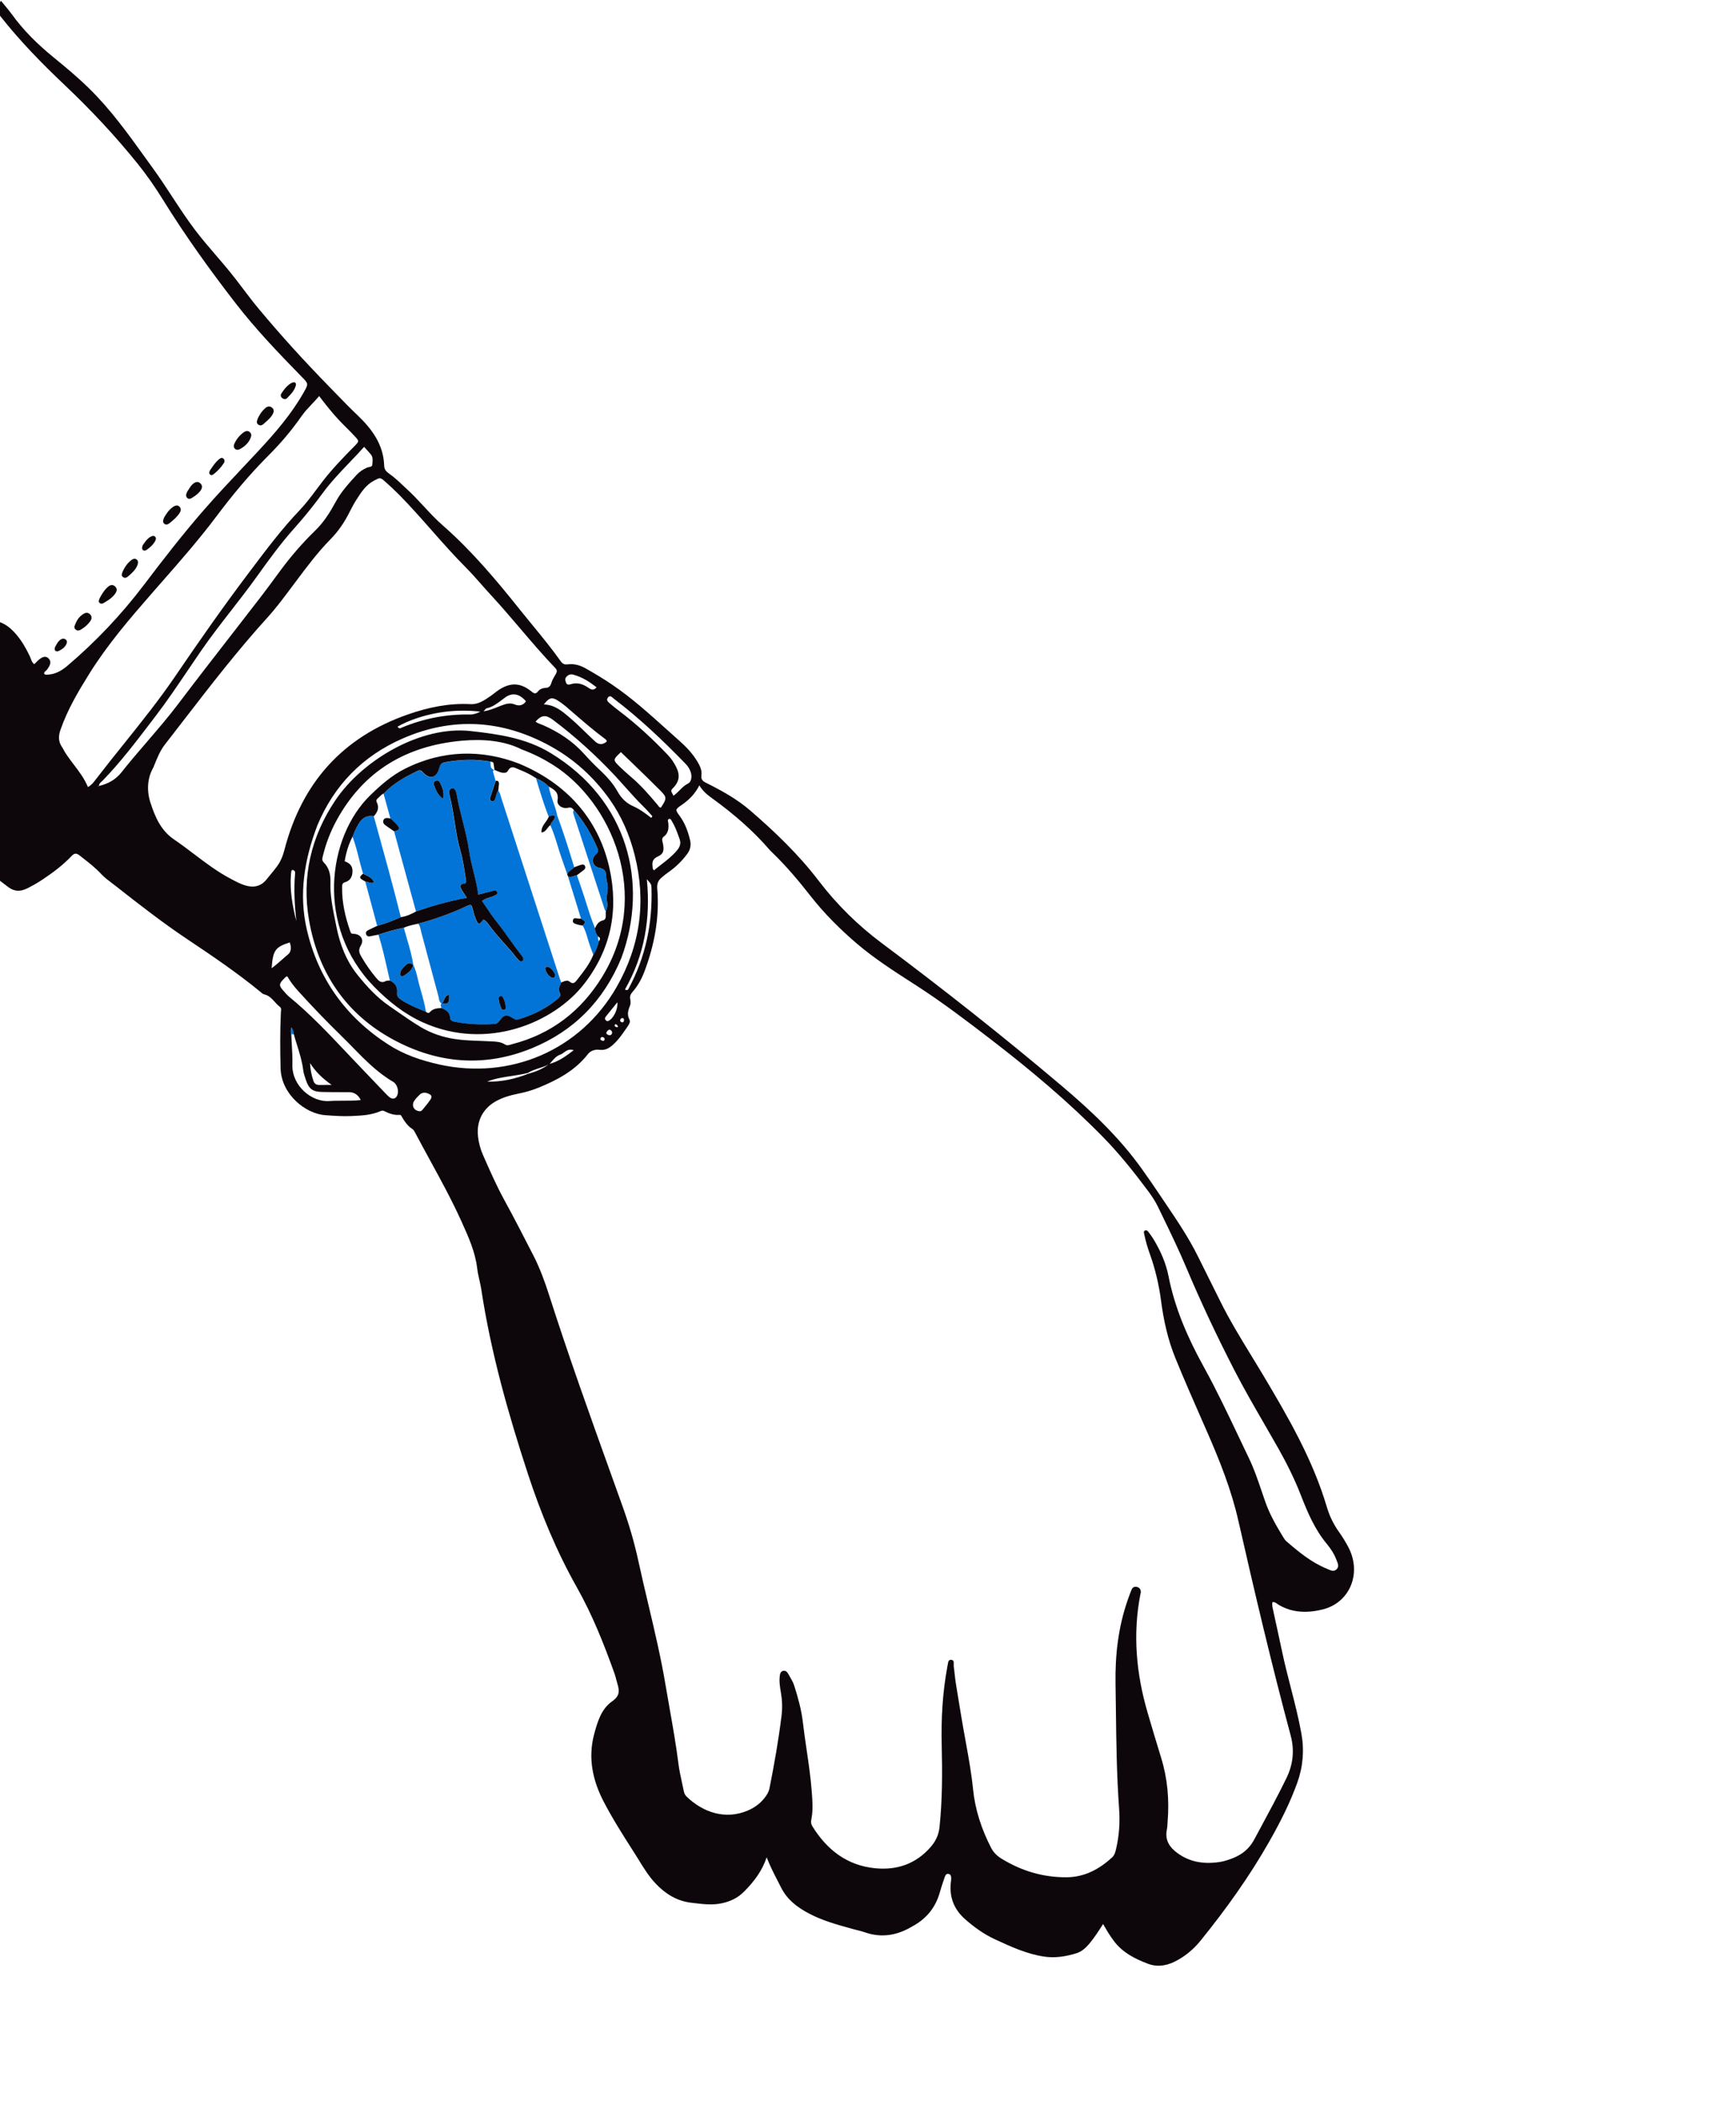 <svg width="558" height="675" viewBox="0 0 558 675" fill="none" xmlns="http://www.w3.org/2000/svg">
<g clip-path="url(#clip0_1_848)">
<path fill-rule="evenodd" clip-rule="evenodd" d="M183.658 279.402C183.988 279.164 184.319 278.926 184.58 278.618L184.57 278.614C182.891 273.012 181.128 267.445 179.099 261.958C178.807 260.429 178.294 258.963 177.781 257.497C177.235 255.939 176.689 254.38 176.408 252.743C175.235 251.542 173.862 250.635 172.288 250.02C173.519 254.19 174.778 258.347 176.37 262.406C176.418 262.379 176.466 262.351 176.513 262.324C177.102 261.984 177.687 261.646 178.354 262.241C178.355 262.924 177.973 263.411 177.593 263.897C177.302 264.268 177.011 264.639 176.892 265.096C177.871 267.241 178.559 269.49 179.247 271.738C179.663 273.099 180.079 274.459 180.559 275.795C181.053 277.172 181.529 278.556 182.004 279.937C182.114 280.258 182.224 280.578 182.334 280.899C182.564 280.19 183.11 279.796 183.658 279.402ZM134.445 296.736C139.627 295.342 144.672 293.565 149.532 291.293C151.498 290.378 151.517 290.46 152.022 292.547L152.028 292.574C152.251 293.494 152.56 294.403 152.906 295.279C153.689 297.21 153.943 297.219 155.299 295.431C156.135 295.759 156.636 296.463 157.122 297.145L157.141 297.172C158.591 299.201 160.249 301.053 161.906 302.904C163.249 304.404 164.591 305.903 165.822 307.496C166.136 307.904 166.492 308.294 166.86 308.653C167.123 308.9 167.476 309.008 167.805 308.803C168.235 308.521 168.265 308.101 168.052 307.675C167.896 307.367 167.699 307.076 167.489 306.816C166.166 305.155 164.936 303.426 163.706 301.697C162.38 299.831 161.053 297.966 159.609 296.186C158.476 294.784 157.464 293.282 156.414 291.722L156.414 291.722C155.913 290.979 155.404 290.223 154.869 289.459C155.603 288.856 156.456 288.594 157.294 288.336C157.838 288.169 158.375 288.004 158.87 287.749C158.934 287.715 159.002 287.682 159.071 287.648C159.48 287.449 159.914 287.237 159.758 286.683C159.588 286.065 158.98 286.064 158.461 286.193C157.394 286.455 156.339 286.734 155.173 287.043C154.692 287.17 154.193 287.302 153.666 287.44C153.363 284.901 152.756 282.467 152.154 280.055L152.154 280.055L152.154 280.055C151.625 277.938 151.101 275.837 150.79 273.695C150.299 270.297 149.464 266.979 148.629 263.661L148.629 263.661L148.629 263.661L148.629 263.661L148.629 263.661L148.629 263.661C147.923 260.856 147.217 258.052 146.72 255.199C146.671 254.945 146.612 254.688 146.534 254.446C146.308 253.735 145.953 253.111 145.077 253.341C144.358 253.528 144.309 254.198 144.358 254.826C144.383 255.081 144.414 255.351 144.477 255.599C145.192 258.329 145.625 261.114 146.059 263.901L146.059 263.901C146.544 267.015 147.029 270.129 147.906 273.168C148.695 275.892 149.12 278.7 149.544 281.503C149.586 281.78 149.628 282.058 149.67 282.335C149.683 282.422 149.699 282.508 149.714 282.593C149.836 283.264 149.942 283.851 148.781 283.951C147.908 284.029 147.783 284.855 148.174 285.563C148.521 286.192 148.92 286.791 149.38 287.482C149.581 287.784 149.794 288.103 150.019 288.45C144.35 289.46 138.991 291.004 133.71 292.814C133.003 290.226 132.295 287.639 131.587 285.053L131.586 285.05L131.585 285.047L131.584 285.042L131.582 285.037L131.581 285.032L131.58 285.028L131.578 285.023C129.944 279.051 128.311 273.083 126.684 267.111C128.301 266.668 128.554 266.303 127.771 265.295C127.316 264.708 126.77 264.195 126.225 263.682L126.225 263.682C125.979 263.451 125.733 263.219 125.495 262.981C125.126 261.645 124.757 260.306 124.388 258.967C124.02 257.628 123.651 256.289 123.281 254.953C126.281 251.762 130.029 249.67 133.929 247.803C133.968 247.784 134.005 247.766 134.043 247.747L134.044 247.747C134.566 247.49 135.052 247.251 135.707 247.974C138.089 250.6 140.25 250.085 141.18 246.64C141.485 245.513 141.972 245.091 143.02 244.896C147.888 244.018 152.762 243.843 157.647 244.737C157.666 244.925 157.671 245.119 157.676 245.313L157.676 245.313L157.676 245.313L157.676 245.313C157.699 246.174 157.722 247.032 158.896 247.336L158.908 247.364C158.489 247.417 158.399 247.696 158.494 248.038C158.692 248.763 158.901 249.479 159.111 250.196C159.175 250.416 159.239 250.636 159.303 250.856C158.709 252.638 158.115 254.419 157.542 256.209C157.366 256.757 157.484 257.273 158.103 257.419C158.573 257.527 158.876 257.183 159.062 256.755C159.199 256.416 159.29 256.058 159.38 255.701C159.541 255.065 159.702 254.429 160.129 253.892C160.617 254.529 160.829 255.278 161.039 256.023C161.109 256.27 161.179 256.516 161.258 256.757L179.95 314.417C180.054 314.721 180.171 315.024 180.287 315.324L180.336 315.45C180.359 315.511 180.382 315.571 180.405 315.631C180.346 315.758 180.283 315.887 180.221 316.015C179.787 316.908 179.341 317.826 179.838 318.814C180.372 319.861 179.843 320.418 179.14 320.998C175.495 324.02 171.348 326.091 166.828 327.438C166.163 327.636 165.592 327.661 164.908 327.185C162.916 325.816 161.946 325.961 160.625 327.833C160.127 328.543 159.668 328.953 158.807 329.002C154.482 329.235 150.187 329.106 145.929 328.221C145.143 328.055 144.698 327.769 144.646 326.918C144.534 325.177 143.294 324.429 141.861 323.871C141.856 323.713 141.809 323.552 141.762 323.39C141.658 323.034 141.553 322.674 141.901 322.333C141.255 321.957 141.153 321.327 141.053 320.708C141.02 320.503 140.987 320.299 140.934 320.105C139.94 316.437 138.962 312.765 137.983 309.092C137.121 305.861 136.26 302.629 135.388 299.398C135.333 299.191 135.286 298.98 135.24 298.768C135.084 298.057 134.927 297.342 134.427 296.752L134.445 296.736ZM141.408 251.408C141.175 250.916 140.74 250.576 140.166 250.753C139.455 250.979 139.303 251.584 139.518 252.208C140.071 253.812 140.677 255.402 142.431 256.639C142.859 254.487 142.155 252.939 141.408 251.408ZM175.251 311.308C175.579 312.516 176.246 313.523 177.375 314.051C177.895 314.297 178.394 313.962 178.385 313.292C178.385 312.368 176.877 310.669 175.962 310.532C175.711 310.489 175.442 310.52 175.289 310.926C175.287 310.936 175.282 310.952 175.275 310.974C175.251 311.048 175.209 311.18 175.245 311.294L175.251 311.308ZM161.222 324.112C161.314 324.29 161.645 324.424 161.859 324.417C162.217 324.399 162.534 324.107 162.521 323.763C162.483 322.473 162.172 321.224 161.457 320.163C161.115 319.65 160.571 319.955 160.202 320.461C160.333 321.753 160.604 322.985 161.222 324.112ZM144.317 319.572C143.36 319.708 143.055 320.402 142.753 321.089C142.55 321.551 142.348 322.009 141.951 322.295C144.073 322.652 144.417 322.266 144.317 319.572ZM176.616 341.834C176.577 341.859 176.533 341.88 176.49 341.9C176.447 341.921 176.403 341.941 176.364 341.966C176.405 341.936 176.448 341.91 176.491 341.883C176.534 341.857 176.577 341.83 176.618 341.8L176.606 341.83L176.616 341.834ZM94.055 332.255C94.196 332.26 94.338 332.264 94.477 332.268C94.464 331.491 94.174 330.824 93.737 330.086C93.403 330.851 93.497 331.543 93.634 332.242C93.773 332.245 93.914 332.25 94.055 332.255ZM114.2 266.627L114.199 266.63L114.193 266.616C113.946 267.12 113.739 267.646 113.534 268.17L113.534 268.171C113.457 268.367 113.38 268.562 113.301 268.756C114.19 271.108 114.804 273.532 115.417 275.957C115.816 277.532 116.215 279.108 116.689 280.663C116.939 280.795 117.197 280.918 117.456 281.041L117.456 281.041C118.561 281.566 119.676 282.096 120.204 283.409C119.531 283.792 118.963 283.591 118.409 283.394C118.075 283.275 117.746 283.158 117.401 283.173L121.23 297.421C123.852 296.719 126.381 295.757 128.839 294.626C126.325 284.553 123.552 274.546 120.78 264.542L120.141 262.236C116.658 261.665 115.425 264.155 114.2 266.627ZM132.827 309.979C133.583 311.427 133.945 312.99 134.307 314.554C134.446 315.153 134.584 315.752 134.745 316.345C134.932 317.035 135.127 317.723 135.322 318.411L135.322 318.412L135.322 318.412L135.323 318.413L135.323 318.413C135.945 320.606 136.567 322.802 136.911 325.067C136.45 324.87 135.987 324.677 135.524 324.484L135.523 324.484L135.523 324.484L135.522 324.484C133.237 323.531 130.956 322.581 128.889 321.159C128.031 320.566 127.519 319.984 127.637 318.886C127.823 317.045 126.984 315.769 125.313 315.021C125.063 313.946 124.82 312.869 124.578 311.792L124.578 311.791L124.578 311.791L124.577 311.791C123.707 307.928 122.836 304.06 121.639 300.275C124.32 299.398 127.029 298.627 129.797 298.054C130.106 299.21 130.444 300.36 130.782 301.51L130.782 301.51C131.601 304.299 132.421 307.091 132.837 309.983L132.827 309.979ZM128.597 312.858C128.557 313.707 129.315 313.769 129.892 313.383C131.187 312.552 132.433 311.643 132.805 310.005C132.059 309.481 131.304 309.151 130.52 309.932C130.401 310.052 130.278 310.17 130.155 310.289C129.402 311.015 128.63 311.758 128.583 312.864L128.597 312.858ZM184.42 261.72C184.448 261.797 184.476 261.875 184.502 261.951L184.488 261.957C187.776 272.035 191.068 282.102 194.37 292.174C194.424 292.328 194.512 292.476 194.601 292.623C194.645 292.697 194.689 292.771 194.729 292.845C195.148 291.811 195.344 290.839 195.124 289.651C194.962 288.744 195.074 287.827 195.187 286.904C195.302 285.953 195.419 284.996 195.238 284.039C195.207 283.875 195.175 283.711 195.142 283.546L195.142 283.546C194.992 282.785 194.841 282.019 194.825 281.253C194.796 279.71 194.143 279.129 192.576 278.786C190.42 278.309 189.877 275.903 191.569 274.438C192.521 273.62 192.282 273.056 191.932 272.247C190.006 267.889 187.626 263.815 184.46 260.239C184.064 260.743 184.244 261.238 184.42 261.72ZM189.735 304.123C189.432 303.316 189.189 302.488 188.946 301.659C188.514 300.181 188.08 298.703 187.307 297.341C188.341 296.147 188.315 296.066 186.747 295.091C186.25 293.483 185.755 291.876 185.259 290.269L185.259 290.268C184.358 287.348 183.458 284.429 182.553 281.513C183.255 281.846 183.886 281.631 184.519 281.415C184.823 281.312 185.127 281.208 185.441 281.165C185.607 281.648 185.773 282.131 185.938 282.613C186.247 283.514 186.555 284.413 186.869 285.309C187.427 286.9 187.933 288.509 188.439 290.119C189.3 292.854 190.16 295.591 191.279 298.239C191.313 299.222 191.578 300.125 192.262 300.858C192.202 301.383 192.213 301.902 192.541 302.362C192.163 303.927 191.565 305.403 190.719 306.767C190.554 306.326 190.39 305.885 190.227 305.445C190.064 305.005 189.9 304.565 189.735 304.123Z" fill="#0274D7"/>
<path fill-rule="evenodd" clip-rule="evenodd" d="M-42.657 105.434C-42.96 106.153 -43.263 106.872 -43.556 107.595L-43.61 107.584C-46.205 113.984 -48.799 120.383 -51.392 126.783C-60.896 150.232 -70.399 173.681 -79.97 197.103C-80.776 199.091 -80.527 200.349 -79.148 201.878C-76.062 205.305 -72.766 208.476 -69.18 211.333C-64.089 215.397 -59.243 219.717 -54.39 224.044C-53.822 224.55 -53.254 225.056 -52.685 225.562C-51.844 226.312 -51.03 227.099 -50.316 227.961C-47.92 230.829 -45.472 233.654 -43.023 236.478L-43.021 236.482L-43.02 236.482C-39.012 241.106 -35.004 245.73 -31.227 250.548C-31.065 250.754 -30.903 250.96 -30.755 251.172C-25.637 258.445 -19.415 264.732 -13.199 271.013C-11.697 272.53 -10.196 274.047 -8.711 275.577C-5.808 278.568 -2.431 281.123 0.929 283.665C1.51 284.104 2.091 284.543 2.668 284.984C4.688 286.517 6.682 286.413 8.726 285.407C10.434 284.568 12.084 283.612 13.668 282.559C16.993 280.354 20.182 277.965 22.933 275.071C23.823 274.146 24.437 273.928 25.529 274.78C25.732 274.937 25.935 275.094 26.138 275.252C28.387 276.995 30.622 278.728 32.588 280.833C33.571 281.896 34.751 282.784 35.929 283.67C36.348 283.985 36.767 284.3 37.176 284.622C44.73 290.55 52.302 296.461 60.279 301.777C68.262 307.107 76.201 312.489 83.632 318.576C83.669 318.608 83.706 318.641 83.744 318.674L83.818 318.739C84.156 319.037 84.517 319.355 84.904 319.443C86.425 319.777 87.367 320.814 88.308 321.851C88.808 322.401 89.308 322.951 89.894 323.395C90.438 323.805 90.379 324.34 90.317 324.899L90.305 325.002C90.302 325.036 90.299 325.069 90.295 325.103C90.289 325.166 90.284 325.23 90.281 325.294C90 331.259 90.036 337.224 90.188 343.189C90.413 351.685 98.328 357.817 104.508 358.254L104.839 358.278C107.49 358.467 110.146 358.656 112.795 358.541L113.156 358.524C116.228 358.388 119.318 358.25 122.212 356.993C122.621 356.82 123.044 356.7 123.459 356.915C125.014 357.721 126.624 358.303 128.425 358.157C128.843 358.124 129.016 358.46 129.183 358.784L129.214 358.845L129.227 358.869L129.247 358.907C129.255 358.923 129.264 358.939 129.273 358.954L129.292 358.988C130.128 360.414 131.079 361.758 132.5 362.662C132.952 362.957 133.172 363.372 133.405 363.813L133.436 363.871C134.981 366.803 136.571 369.711 138.162 372.62C141.719 379.124 145.277 385.632 148.337 392.405L148.458 392.675L148.458 392.675C150.628 397.478 152.78 402.24 153.394 407.572C153.54 408.786 153.813 409.986 154.086 411.185C154.314 412.184 154.542 413.183 154.696 414.191C157.768 434.456 163.321 454.079 169.695 473.521C173.84 486.155 178.884 498.359 185.419 509.941C190.414 518.805 194.154 528.201 197.561 537.754C197.763 538.339 197.918 538.941 198.074 539.543L198.074 539.543L198.074 539.544C198.2 540.032 198.326 540.521 198.477 541.001C199.174 543.259 199.162 544.902 196.742 546.575C193.273 548.991 192.049 553.135 190.988 557.077C188.95 564.667 190.458 571.872 193.985 578.68C196.824 584.179 200.158 589.398 203.488 594.61L203.839 595.16C204.338 595.937 204.823 596.723 205.308 597.51L205.309 597.512C206.958 600.186 208.61 602.864 210.794 605.159C213.914 608.446 217.616 610.73 222.201 611.269C222.467 611.3 222.733 611.332 222.999 611.364C225.98 611.722 228.967 612.081 231.995 611.441C234.806 610.851 237.207 609.685 239.218 607.637C242.333 604.481 244.998 601.05 246.417 596.657C247.482 599.41 248.772 601.917 250.053 604.408C250.391 605.067 250.729 605.724 251.062 606.385C253.053 610.325 256.259 612.735 259.995 614.706C264.391 617.03 269.137 618.333 273.881 619.635L273.881 619.635L273.881 619.635L273.881 619.635L273.882 619.635L273.882 619.635L273.882 619.635L273.882 619.635L273.883 619.636L273.883 619.636L273.883 619.636L273.883 619.636L273.884 619.636L273.884 619.636L273.884 619.636L273.884 619.636L273.885 619.636L273.885 619.636L273.885 619.636L273.885 619.637L273.885 619.637L273.886 619.637L273.886 619.637L273.886 619.637L273.886 619.637L273.887 619.637L273.887 619.637L274.415 619.782C274.804 619.889 275.197 619.988 275.589 620.086C276.375 620.282 277.16 620.478 277.916 620.746C283.287 622.632 288.304 621.79 293.104 618.944C293.179 618.904 293.257 618.854 293.332 618.815C297.835 616.385 300.769 612.724 302.126 607.792C302.464 606.583 302.866 605.386 303.267 604.19L303.267 604.19C303.389 603.828 303.51 603.467 303.629 603.106C303.831 602.521 304.07 601.905 304.845 602.009C305.611 602.109 305.727 602.775 305.736 603.387C305.738 603.763 305.694 604.138 305.649 604.515C305.623 604.737 305.597 604.959 305.58 605.183C305.194 609.737 306.783 613.514 310.172 616.513C313.096 619.102 316.252 621.376 319.817 623.02L320.013 623.11C325.059 625.434 330.114 627.761 335.689 628.58C339.188 629.087 342.59 628.537 345.926 627.517C347.61 626.996 348.924 625.857 350.067 624.509C351.686 622.593 353.037 620.499 354.573 618.095C355.71 620.134 356.815 621.961 358.115 623.657C360.915 627.329 364.845 629.309 368.981 630.869C372.986 632.377 376.662 630.98 380.031 628.781C382.277 627.306 384.238 625.495 385.948 623.383C394.066 613.336 401.582 602.871 407.956 591.65C411.415 585.571 414.619 579.283 416.992 572.682C418.814 567.611 419.282 562.307 418.295 556.844C417.39 551.873 416.137 546.991 414.884 542.11L414.884 542.109C413.901 538.28 412.919 534.451 412.104 530.58C411.605 528.213 411.087 525.85 410.57 523.485L410.569 523.482L410.563 523.455C410.121 521.435 409.679 519.415 409.248 517.392C409.22 517.264 409.19 517.135 409.16 517.005C408.996 516.296 408.826 515.561 409.015 514.68C409.645 514.594 410.115 514.934 410.557 515.255C410.706 515.363 410.851 515.468 410.998 515.554C415.477 518.2 420.304 518.229 425.09 517.06C434.047 514.859 437.867 505.151 433.253 496.757C432.42 495.238 431.53 493.743 430.521 492.34C428.727 489.848 427.379 487.15 426.518 484.229C421.98 468.875 414.001 455.177 405.883 441.563C404.671 439.531 403.436 437.513 402.201 435.495C398.693 429.763 395.186 424.032 392.207 417.991C391.04 415.624 389.859 413.263 388.678 410.902C387.496 408.541 386.315 406.18 385.147 403.812C382.172 397.764 378.42 392.207 374.664 386.645L374.658 386.637C374.009 385.675 373.359 384.713 372.714 383.749C370.891 381.01 369.013 378.32 367.107 375.642C359.823 365.417 350.772 356.872 341.249 348.825C322.432 332.918 303.092 317.664 283.346 302.923C275.676 297.194 268.967 290.569 263.14 282.946C256.713 274.529 249.089 267.217 241.085 260.324C236.943 256.763 232.161 254.087 227.271 251.648C226.113 251.074 225.233 250.623 225.462 249.021C225.688 247.453 224.957 245.999 224.145 244.629C222.613 242.067 220.57 239.929 218.377 237.988C216.983 236.755 215.599 235.51 214.215 234.266C208.595 229.211 202.975 224.156 196.692 219.901C193.895 218.007 191.009 216.276 188.067 214.626C186.37 213.681 184.469 213.179 182.57 213.426C181.41 213.575 180.823 213.267 180.221 212.415C177.372 208.397 174.251 204.596 171.131 200.796C169.805 199.182 168.479 197.568 167.175 195.937C159.508 186.34 151.623 176.935 142.342 168.811C140.157 166.903 138.182 164.779 136.206 162.652L136.206 162.652C134.474 160.788 132.741 158.923 130.863 157.201C130.435 156.808 130.012 156.41 129.589 156.012C128.119 154.63 126.653 153.251 124.997 152.098C124.103 151.479 123.523 150.776 123.488 149.593C123.264 142.768 119.503 137.748 114.836 133.319C112.538 131.14 110.341 128.873 108.146 126.607C107.397 125.834 106.649 125.062 105.897 124.293C97.915 116.135 90.228 107.71 82.932 98.93C81.284 96.945 79.728 94.889 78.171 92.833C76.701 90.891 75.23 88.949 73.683 87.066C72.295 85.374 70.871 83.716 69.446 82.059C67.097 79.327 64.749 76.596 62.572 73.712C60.001 70.302 57.666 66.739 55.332 63.175L55.331 63.174C53.354 60.156 51.376 57.137 49.255 54.213C48.436 53.082 47.62 51.949 46.805 50.815C41.162 42.966 35.516 35.115 28.551 28.317C24.952 24.8 21.11 21.594 17.227 18.43C12.172 14.322 7.556 9.797 3.734 4.494C3.013 3.5 2.225 2.56 1.423 1.603L1.423 1.602L1.421 1.6L1.42 1.599L1.42 1.599L1.42 1.599L1.42 1.598L1.42 1.598C1.048 1.155 0.674 0.708 0.301 0.25C-1.513 3.146 -1.493 3.171 0.203 5.307L0.326 5.462C6.508 13.276 13.438 20.365 20.676 27.216C29.099 35.18 37.031 43.633 44.305 52.673C47.234 56.316 49.902 60.169 52.361 64.135C59.522 75.701 67.451 86.725 75.766 97.462C82.223 105.808 89.535 113.426 96.91 120.976L97.015 121.083C99.177 123.286 99.188 123.297 97.65 126.011C93.666 133.069 88.393 139.125 82.904 145.024C81.341 146.701 79.768 148.371 78.195 150.04L78.195 150.041L78.194 150.042L78.193 150.042L78.193 150.043L78.192 150.044L78.191 150.045L78.191 150.045L78.19 150.046L78.188 150.048L78.186 150.05L78.184 150.052L78.183 150.054L78.181 150.056L78.179 150.057L78.177 150.059L78.176 150.061L78.174 150.063L78.171 150.066L78.168 150.069L78.166 150.072L78.162 150.076L78.157 150.081L78.151 150.088L78.145 150.094L78.138 150.101L78.131 150.109L78.131 150.109L78.13 150.11L78.13 150.11L78.13 150.111L78.129 150.111L78.129 150.111L78.129 150.112L78.128 150.112L78.128 150.113L78.127 150.113L78.127 150.113L78.127 150.114L78.126 150.114L78.126 150.115L78.126 150.115L78.125 150.116L78.125 150.116L78.125 150.116L78.124 150.117L78.124 150.117L78.124 150.118L78.123 150.118L78.123 150.118L78.122 150.119L78.122 150.119L78.122 150.12C73.849 154.655 69.575 159.191 65.484 163.888C58.727 171.646 52.412 179.781 46.2 187.982C38.947 197.537 30.766 206.155 21.634 213.92C19.638 215.612 17.507 216.747 14.854 216.747C14.572 216.749 14.364 216.688 14.196 216.41C14.139 215.987 14.417 215.762 14.693 215.54C14.812 215.444 14.931 215.348 15.022 215.237C16.309 213.619 16.532 212.494 15.647 211.562C14.757 210.617 13.595 210.859 12.082 212.314C11.886 212.5 11.695 212.694 11.502 212.889C11.338 213.055 11.173 213.222 11.005 213.385C10.378 212.896 10.135 212.24 9.896 211.596C9.803 211.346 9.71 211.098 9.597 210.862C8.016 207.556 6.182 204.439 3.423 201.964C-0.925 198.073 -7.189 198.304 -11.276 202.503C-12.301 203.56 -13.124 204.782 -13.92 206.025C-15.424 208.35 -17.088 210.551 -19.192 212.397C-20.323 213.4 -21.588 214.126 -23.095 214.298C-24.554 214.467 -25.288 213.654 -24.779 212.283C-23.693 209.345 -24.106 206.501 -24.876 203.616C-26.389 197.953 -29.015 192.785 -32.071 187.84C-33.985 184.749 -35.137 181.453 -35.524 177.882C-36.212 171.595 -36.242 165.328 -35.26 159.016L-35.096 157.969L-35.096 157.967C-33.664 148.831 -32.231 139.69 -31.367 130.482C-30.892 125.39 -30.846 120.289 -31.328 115.195C-31.538 112.947 -31.912 110.727 -32.543 108.566C-32.925 107.23 -33.415 105.932 -34.21 104.78C-35.219 103.319 -36.389 102.026 -38.381 102.153C-40.508 102.296 -41.853 103.539 -42.657 105.434ZM182.027 217.473C182.66 216.747 183.373 216.487 184.332 216.747L184.317 216.753C187.112 217.501 189.466 219.016 191.748 220.795C190.825 221.976 189.918 221.503 189.162 220.974C187.368 219.721 185.485 219.12 183.317 219.854C182.815 220.025 182.22 219.994 181.99 219.41L181.961 219.336C181.73 218.734 181.483 218.094 182.027 217.473ZM179.039 224.9C180.288 225.652 181.458 226.571 182.568 227.523L182.554 227.529C183.203 228.085 183.85 228.643 184.497 229.201L184.508 229.21L184.508 229.21L184.508 229.21L184.508 229.211L184.509 229.211L184.509 229.211L184.509 229.211L184.509 229.211L184.51 229.212L184.51 229.212L184.51 229.212L184.51 229.212L184.51 229.212L184.511 229.212L184.511 229.213L184.511 229.213L184.511 229.213L184.512 229.213L184.512 229.213L184.512 229.214L184.512 229.214L184.512 229.214L184.513 229.214L184.513 229.214L184.513 229.215L184.513 229.215L184.514 229.215C187.788 232.037 191.06 234.857 194.54 237.428C194.812 237.621 195.079 237.857 194.984 238.263C193.719 239.309 192.505 239.304 191.344 238.248C190.241 237.243 189.171 236.203 188.102 235.163L188.101 235.163L188.101 235.162L188.1 235.162L188.1 235.162L188.1 235.162L188.1 235.161L188.099 235.161L188.099 235.161L188.099 235.161L188.098 235.16L188.098 235.16L188.098 235.16L188.098 235.159L188.097 235.159C186.57 233.674 185.041 232.189 183.413 230.8L183.19 230.61L183.029 230.472C180.653 228.438 178.301 226.424 174.82 226.31C176.339 224.237 177.36 223.88 179.039 224.9ZM200.947 252.819C202.84 254.939 204.735 257.062 206.771 259.058L206.781 259.062C207.453 259.72 208.083 260.422 208.714 261.124L208.715 261.125L208.715 261.125L208.715 261.126L208.716 261.126L208.716 261.127L208.717 261.127L208.717 261.128L208.717 261.128C209.043 261.49 209.368 261.853 209.7 262.21C209.634 262.3 209.572 262.389 209.509 262.478C209.447 262.566 209.385 262.655 209.319 262.745C207.488 261.324 205.624 259.926 203.511 258.998C201.247 258.01 199.648 256.333 198.511 254.294C196.968 251.529 194.842 249.276 192.582 247.155C190.882 245.554 189.259 243.879 187.705 242.15C184.054 238.097 179.609 235.196 174.655 233C174.396 232.884 174.127 232.788 173.858 232.691C173.256 232.475 172.651 232.258 172.143 231.818C173.989 229.714 175.422 229.524 177.673 231.208C184.859 236.6 191.498 242.624 197.643 249.172C198.76 250.37 199.852 251.592 200.945 252.816L200.945 252.817L200.947 252.819ZM211.525 258.782L211.525 258.781C211.489 258.729 211.453 258.676 211.416 258.625C211.383 258.579 211.349 258.534 211.313 258.492L211.309 258.502C208.601 255.264 205.831 252.095 202.575 249.372C201.452 248.426 200.372 247.427 199.321 246.416C196.945 244.12 196.949 244.11 199.572 241.62C200.808 242.819 202.043 244.007 203.272 245.191L203.272 245.191L203.273 245.191L203.273 245.191L203.273 245.192L203.274 245.192L203.274 245.192L203.275 245.193L203.275 245.193L203.275 245.194L203.276 245.194L203.279 245.197C206.309 248.113 209.307 250.998 212.23 253.954C214.445 256.185 214.337 256.48 212.447 259.442C211.97 259.436 211.745 259.106 211.526 258.784L211.525 258.782ZM220.329 245.338C221.121 246.15 221.738 247.078 222.059 248.19L222.069 248.194C222.458 249.568 222.217 251.2 221.155 251.716C220.081 252.233 219.289 253.029 218.466 253.856C217.854 254.472 217.225 255.105 216.449 255.653C216.367 255.36 216.22 255.109 216.084 254.876C215.786 254.368 215.54 253.949 216.138 253.364C218.341 251.218 218.687 249.126 217.37 246.464C216.677 245.061 215.833 243.772 214.752 242.632C209.821 237.441 204.581 232.581 198.85 228.269C197.952 227.601 197.085 226.887 196.235 226.157C196.173 226.103 196.107 226.048 196.041 225.992C195.434 225.484 194.738 224.9 195.429 224.053C196.021 223.33 196.597 223.838 197.082 224.266C197.185 224.358 197.285 224.445 197.38 224.517C205.622 230.793 213.114 237.911 220.329 245.338ZM212.998 270.643C212.824 269.943 212.658 269.277 213.43 268.69L213.44 268.695C214.847 267.617 214.965 266.087 214.824 264.475C214.815 264.359 214.784 264.236 214.752 264.112C214.659 263.744 214.562 263.358 215.016 263.079C215.51 262.973 215.681 263.295 215.84 263.596L215.86 263.632C215.871 263.654 215.883 263.675 215.894 263.696C215.911 263.726 215.928 263.756 215.945 263.784C216.916 265.337 217.535 267.045 218.157 268.758L218.273 269.076C218.321 269.209 218.369 269.342 218.418 269.474C218.968 270.971 218.566 272.048 217.571 273.234C216.099 274.99 214.323 276.366 212.555 277.735C211.767 278.345 210.98 278.954 210.223 279.595C209.805 279.284 209.788 278.933 209.771 278.603C209.767 278.521 209.763 278.441 209.753 278.363C209.555 276.892 209.853 275.867 211.45 275.159C213.262 274.35 213.524 273.241 213.089 271.03C213.062 270.9 213.03 270.771 212.998 270.643ZM198.16 329.143C198.342 329.299 198.552 329.501 198.598 329.706L198.592 329.692C198.663 330.018 198.464 329.998 198.272 329.98C198.239 329.977 198.206 329.973 198.175 329.972C198.159 329.971 198.143 329.971 198.128 329.972C198.083 329.948 198.036 329.926 197.988 329.903L197.988 329.903C197.745 329.79 197.492 329.672 197.586 329.319C197.653 329.066 197.921 328.953 198.16 329.143ZM200.533 327.989C200.487 328.333 200.142 328.521 199.787 328.388C199.471 328.272 199.257 328.022 199.358 327.63C199.482 327.294 199.739 327.036 200.077 327.068C200.654 327.115 200.587 327.625 200.533 327.989ZM196.09 330.817C196.516 331.036 196.824 331.372 196.743 331.83L196.749 331.844C196.646 332.445 196.168 332.672 195.615 332.507C195.242 332.39 194.72 332.12 194.954 331.63C195.149 331.207 195.497 330.752 196.09 330.817ZM193.929 333.235C194.173 333.406 194.426 333.583 194.343 333.943L194.347 333.933C194.261 334.319 193.993 334.49 193.631 334.344L193.596 334.331C193.229 334.194 192.819 334.041 193.036 333.506C193.175 333.165 193.505 333.1 193.856 333.184C193.88 333.201 193.904 333.218 193.929 333.235ZM198.434 321.983C198.695 324.193 197.184 327.227 195.575 327.966C195.21 328.145 194.937 328.011 194.687 327.735C194.345 327.339 194.413 326.969 194.715 326.6C195.078 326.147 195.443 325.694 195.811 325.237C196.084 324.899 196.359 324.558 196.636 324.215L196.638 324.212C197.224 323.486 197.82 322.746 198.434 321.983ZM202.124 317.467C201.928 317.868 201.7 318.337 200.881 317.878C207.096 306.99 209.179 295.198 207.911 282.444L208.045 282.598L208.169 282.741C209.314 284.055 209.379 284.13 209.411 285.344C209.733 296.627 207.537 307.344 202.185 317.343L202.175 317.362C202.167 317.378 202.159 317.394 202.151 317.411L202.124 317.467ZM155.246 371.044C154.396 369.133 153.879 367.123 153.634 365.048L153.648 364.983C153.088 360.197 155.254 356.037 159.471 353.737C161.628 352.567 163.945 351.869 166.332 351.4C168.629 350.952 170.883 350.323 173.049 349.448C179.113 346.974 184.824 343.959 188.965 338.647C189.9 337.437 191.456 337.086 192.606 337.248C194.762 337.55 196.087 336.532 197.412 335.281C198.839 333.933 199.952 332.328 201.067 330.722L201.067 330.721L201.068 330.719C201.178 330.562 201.287 330.404 201.396 330.247C201.505 330.091 201.613 329.936 201.723 329.781C202.172 329.133 202.696 328.247 202.355 327.618C201.464 325.982 201.887 324.564 202.51 323.028C202.75 322.435 202.711 321.637 202.578 320.986C202.381 320.03 202.694 319.374 203.305 318.674C205.03 316.697 206.28 314.422 207.191 311.974C210.384 303.437 212.027 294.658 211.257 285.52C211.139 284.081 211.464 282.962 212.51 282.053C213.288 281.375 214.102 280.723 214.949 280.132C217.238 278.523 219.196 276.605 220.866 274.36C221.887 272.997 222.199 271.534 221.823 269.955C221.156 267.159 220.208 264.484 218.473 262.132C217.005 260.134 216.975 260.063 219.114 258.593C221.354 257.046 223.282 255.232 224.796 252.305C225.973 254.302 227.51 255.439 229.026 256.545C235.77 261.442 242.051 266.819 247.49 273.15C247.69 273.383 247.917 273.596 248.144 273.81L248.146 273.812L248.148 273.814C248.234 273.896 248.321 273.977 248.406 274.06C252.833 278.333 256.768 283.039 260.558 287.872C264.958 293.479 269.966 298.479 275.366 303.089C281.004 307.902 287.213 311.893 293.44 315.897L293.441 315.897C293.84 316.153 294.239 316.41 294.637 316.667C302.918 322.012 310.772 327.979 318.585 333.988C331.207 343.701 343.386 353.9 354.546 365.288C359.76 370.617 364.398 376.414 368.851 382.381C370.094 384.042 371.268 385.758 372.178 387.635C372.606 388.519 373.034 389.403 373.463 390.287C376.169 395.868 378.874 401.446 381.286 407.168C386.026 418.419 391.241 429.453 396.83 440.311C399.802 446.069 403.042 451.672 406.281 457.273L406.282 457.274L406.282 457.274L406.282 457.275L406.283 457.276L406.283 457.276L406.284 457.277L406.284 457.278L406.285 457.279L406.285 457.28L406.286 457.281L406.286 457.282L406.287 457.283L406.287 457.284L406.288 457.285L406.288 457.285L406.289 457.286L406.289 457.287L406.29 457.288L406.29 457.289L406.291 457.29L406.291 457.291L406.292 457.292L406.292 457.293L406.293 457.294L406.293 457.294L406.294 457.295L406.294 457.296L406.295 457.297L406.295 457.298L406.296 457.299C407.818 459.93 409.339 462.561 410.833 465.208C413.563 470.033 416.035 474.975 418.06 480.156C420.225 485.71 422.534 491.229 426.419 495.914C427.665 497.425 428.807 499.104 429.514 500.992C429.566 501.126 429.622 501.262 429.678 501.4C430.059 502.325 430.464 503.306 429.616 504.142C428.769 504.976 427.805 504.545 426.917 504.148C426.764 504.08 426.614 504.012 426.467 503.953C421.503 501.928 417.434 498.56 413.436 495.103C413.056 494.773 412.766 494.305 412.499 493.87C410.286 490.248 408.157 486.591 406.733 482.554C406.335 481.424 405.949 480.288 405.564 479.152C404.333 475.525 403.101 471.893 401.449 468.464C400.336 466.155 399.236 463.84 398.136 461.524C394.556 453.987 390.975 446.448 386.938 439.141C381.842 429.92 377.644 420.385 375.598 409.982C374.774 405.79 373.051 401.911 370.858 398.24C370.367 397.433 369.82 396.65 369.236 395.899L369.225 395.885C368.929 395.497 368.545 394.995 367.959 395.358C367.578 395.592 367.672 396.001 367.759 396.381C367.772 396.436 367.784 396.489 367.795 396.542C368.245 398.747 368.89 400.902 369.654 403.024C371.379 407.85 372.529 412.794 373.197 417.892C374.015 424.174 375.391 430.379 377.78 436.246C380.551 443.05 383.508 449.776 386.464 456.502C386.957 457.623 387.45 458.744 387.942 459.865C392.018 469.152 395.774 478.566 398.029 488.481C403.288 511.597 408.718 534.666 414.868 557.571C416.149 562.368 415.589 566.946 413.513 571.201C410.812 576.74 407.878 582.177 404.944 587.612C404.342 588.728 403.74 589.843 403.14 590.959C401.194 594.577 398.267 596.406 394.605 597.54L394.467 597.583L394.467 597.583C393.845 597.777 393.231 597.968 392.597 598.081C387.544 598.955 382.732 598.43 378.485 595.328C375.976 593.504 374.354 591.163 375.066 587.793C375.192 587.196 375.225 586.579 375.259 585.963C375.272 585.713 375.286 585.462 375.306 585.213C375.876 578.243 375.29 571.389 373.218 564.681C371.739 559.884 370.302 555.069 368.889 550.253C365.239 537.784 364.049 525.156 366.528 512.297C366.542 512.232 366.558 512.166 366.574 512.1C366.62 511.914 366.666 511.724 366.673 511.537C366.723 510.634 366.306 510.021 365.434 509.807C364.681 509.619 364.04 509.932 363.736 510.65C363.315 511.638 362.96 512.643 362.603 513.655L362.603 513.655C362.556 513.787 362.51 513.918 362.463 514.05C359.428 522.744 358.413 531.731 358.562 540.875C358.608 543.651 358.642 546.426 358.677 549.202C358.808 559.829 358.939 570.452 359.714 581.065C360.037 585.486 359.726 589.884 358.685 594.208C358.463 595.158 358.192 596.03 357.448 596.71C353.307 600.525 348.554 603.052 342.813 603.085C335.281 603.129 328.3 601.034 321.883 597.088C320.463 596.208 319.322 595.102 318.541 593.57C315.506 587.651 313.44 581.448 312.774 574.819C312.254 569.733 311.355 564.716 310.436 559.69C309.339 553.761 308.374 547.813 307.409 541.861L307.231 540.762C307.073 539.79 306.969 538.812 306.864 537.833C306.777 537.009 306.689 536.185 306.569 535.362C306.539 535.158 306.549 534.923 306.56 534.683C306.589 534.001 306.62 533.291 305.726 533.232C304.884 533.176 304.777 533.865 304.672 534.535C304.635 534.771 304.598 535.004 304.53 535.201C304.516 535.255 304.511 535.308 304.507 535.363L304.507 535.363L304.504 535.397L304.501 535.421C304.5 535.432 304.499 535.445 304.497 535.457C302.952 543.82 302.479 552.279 302.693 560.771C302.912 569.51 302.893 578.234 301.992 586.941C301.734 589.478 300.722 591.569 299.076 593.439C294.352 598.806 288.294 600.861 281.366 600.191C272.334 599.322 265.863 594.326 261.171 586.788C260.732 586.084 260.597 585.41 260.77 584.58C261.386 581.598 261.155 578.597 260.924 575.585L260.92 575.534C260.578 571.032 259.924 566.57 259.27 562.109L259.27 562.108L259.27 562.107L259.269 562.107L259.269 562.107L259.269 562.107L259.269 562.106L259.269 562.106L259.269 562.106L259.269 562.105L259.269 562.105L259.269 562.105L259.269 562.104L259.269 562.104L259.269 562.104L259.269 562.104L259.269 562.103L259.269 562.103L259.269 562.102C258.844 559.204 258.419 556.307 258.08 553.399C257.611 549.339 256.532 545.43 255.299 541.552C254.958 540.472 254.387 539.499 253.816 538.525C253.765 538.438 253.714 538.351 253.663 538.264C253.541 538.054 253.419 537.843 253.301 537.632C252.996 537.087 252.525 536.662 251.833 536.756C250.978 536.877 250.751 537.579 250.659 538.267C250.409 540.094 250.682 541.9 250.997 543.688C251.425 546.176 251.518 548.657 251.21 551.174C250.249 558.991 248.884 566.737 247.343 574.459C247.168 575.323 246.822 576.06 246.322 576.804C244.831 579.04 242.82 580.597 240.375 581.64C233.206 584.706 225.951 582.279 220.638 577.108C220.108 576.601 219.901 575.956 219.76 575.267C219.578 574.347 219.377 573.429 219.176 572.51L219.176 572.509L219.175 572.507C218.747 570.547 218.318 568.588 218.07 566.61C217.322 560.645 216.274 554.725 215.226 548.806L215.226 548.806L215.226 548.805L215.225 548.802C214.781 546.29 214.336 543.778 213.914 541.264C212.448 532.534 210.411 523.929 208.374 515.323L208.373 515.323L208.373 515.322C207.281 510.709 206.189 506.095 205.184 501.461C203.898 495.527 202.188 489.714 200.142 484.009C198.936 480.641 197.727 477.275 196.518 473.909L196.516 473.903L196.513 473.897L196.511 473.891L196.509 473.885L196.507 473.879L196.505 473.873L196.492 473.838C189.602 454.66 182.713 435.483 176.503 416.067C175.106 411.701 173.528 407.379 171.424 403.287L171.423 403.285L171.422 403.283L171.42 403.281L171.419 403.278L171.418 403.276L171.417 403.274L171.416 403.272L171.415 403.269L171.413 403.267L171.412 403.265C168.336 397.265 165.259 391.266 162.019 385.352C159.657 381.043 157.684 376.569 155.708 372.09L155.707 372.09L155.706 372.086L155.382 371.352L155.246 371.044ZM184.409 337.385C181.837 339.353 179.516 341.014 176.66 341.782C176.87 341.554 177.072 341.317 177.276 341.08L177.276 341.079C178.069 340.153 178.867 339.219 180.076 338.807C180.496 338.664 180.872 338.391 181.259 338.11C182.083 337.512 182.957 336.878 184.409 337.385ZM176.35 341.972C174.372 343.391 172.171 344.322 169.829 344.939L169.833 344.929C165.573 346.615 161.186 347.606 156.588 347.472C159.11 346.465 161.757 346.066 164.403 345.668C166.178 345.4 167.952 345.133 169.687 344.683C170.805 343.96 172.058 343.557 173.311 343.155C174.35 342.821 175.388 342.488 176.35 341.972ZM135.746 356.59C135.529 356.864 135.255 357.022 134.869 356.994L134.873 356.984C133.041 356.861 132.138 355.139 133.18 353.609C133.65 352.911 134.246 352.276 134.866 351.697C135.622 350.987 136.532 350.876 137.425 351.239C138.758 351.698 139.017 352.27 138.281 353.363C137.729 354.169 137.105 354.928 136.482 355.686C136.235 355.986 135.988 356.287 135.746 356.59ZM198.238 317.017C186.616 337.379 163.994 347.05 141.084 341.956L141.088 341.946C135.288 340.658 129.766 338.769 124.765 335.537C111.135 326.725 102.266 314.385 98.619 298.621C95.989 287.267 97.829 276.101 101.993 265.199C107.355 252.293 116.562 242.876 129.377 237.271C145.489 230.221 161.442 231.231 176.803 239.635C184.464 243.828 190.882 249.646 195.947 256.785C199.786 262.188 202.366 268.249 203.996 274.661C207.772 289.531 205.799 303.764 198.238 317.017ZM169.059 225.294C168.146 226.646 166.866 226.896 165.458 226.313C163.956 225.692 162.647 226.097 161.241 226.625C160.813 226.785 160.389 226.954 159.965 227.123L159.964 227.124L159.964 227.124L159.963 227.124L159.963 227.124L159.962 227.124L159.962 227.125L159.961 227.125L159.961 227.125L159.961 227.125L159.96 227.126L159.96 227.126L159.958 227.127C158.482 227.715 157.008 228.302 155.423 228.521C155.551 228.41 155.662 228.269 155.773 228.128C155.973 227.873 156.173 227.618 156.473 227.544C158.351 227.104 159.825 225.986 161.308 224.862C161.67 224.587 162.034 224.312 162.403 224.046C164.726 222.381 167 222.882 169.059 225.294ZM133.345 230.943C140.175 228.569 147.186 227.823 154.38 228.613C153.318 229.187 152.254 229.562 150.989 229.54C143.471 229.403 136.236 230.817 129.275 233.688C129.262 233.693 129.249 233.699 129.236 233.704C129.217 233.712 129.199 233.721 129.181 233.73L129.146 233.747L129.109 233.766L129.061 233.791L129.06 233.791C128.692 233.983 128.275 234.2 127.774 233.441C129.575 232.43 131.425 231.614 133.345 230.943ZM93.775 335.288C93.716 334.269 93.656 333.251 93.614 332.234L93.6 332.24C93.463 331.541 93.369 330.848 93.703 330.084C94.14 330.822 94.43 331.489 94.447 332.256C94.77 333.464 95.142 334.661 95.513 335.857L95.514 335.858L95.514 335.859L95.514 335.86L95.514 335.861L95.515 335.861L95.515 335.862L95.515 335.863L95.516 335.864L95.516 335.865L95.516 335.865L95.516 335.866L95.517 335.867L95.517 335.868L95.517 335.869L95.517 335.869L95.518 335.87L95.518 335.871L95.518 335.872L95.519 335.873L95.519 335.873L95.519 335.874L95.519 335.875L95.52 335.876L95.52 335.877L95.52 335.877L95.52 335.878L95.52 335.878C96.32 338.454 97.121 341.031 97.456 343.74C97.587 344.806 97.945 345.845 98.297 346.867L98.297 346.867L98.338 346.985C99.32 349.838 100.462 350.71 103.452 350.801C105.526 350.857 107.598 350.86 109.668 350.864L109.671 350.864L109.683 350.864C110.538 350.865 111.393 350.867 112.247 350.872C113.887 350.882 115.124 351.723 115.958 353.394C114.084 353.617 112.208 353.614 110.338 353.611L110.338 353.611C108.85 353.609 107.366 353.607 105.892 353.719C100.144 354.146 93.796 348.79 93.981 342.05C94.039 339.803 93.907 337.545 93.775 335.289L93.775 335.288ZM99.668 341.515C101.38 344.267 103.628 346.418 106.623 348.544L106.613 348.54C106.095 348.54 105.63 348.538 105.203 348.537L105.199 348.537C104.249 348.533 103.482 348.53 102.717 348.55C101.733 348.584 101.059 348.17 100.744 347.247C100.133 345.41 99.728 343.527 99.668 341.515ZM91.948 319.245C91.871 319.16 91.793 319.074 91.715 318.99L91.729 318.984C89.398 316.461 89.411 316.256 91.873 313.817C91.906 313.784 91.955 313.772 92.052 313.748L92.052 313.748C92.123 313.73 92.22 313.706 92.356 313.662C93.331 315.379 94.483 316.863 95.765 318.283C100.282 323.283 104.943 328.13 109.768 332.834C110.989 334.024 112.182 335.244 113.375 336.464C117.363 340.543 121.349 344.621 126.372 347.54C127.666 348.298 128.221 350.359 127.758 351.703C127.32 352.986 126.252 353.313 125.18 352.469C124.771 352.151 124.407 351.781 124.047 351.402C122.708 350.008 121.372 348.607 120.036 347.206L120.021 347.191C118.68 345.785 117.34 344.38 115.996 342.982C114.487 341.412 112.991 339.829 111.495 338.247L111.494 338.246L111.493 338.245L111.492 338.243L111.49 338.242L111.489 338.241L111.488 338.24L111.487 338.238L111.485 338.237C105.519 331.927 99.555 325.62 92.808 320.1C92.493 319.845 92.219 319.543 91.948 319.245ZM90.641 308.293C89.59 309.223 88.521 310.17 87.32 311.036L87.306 311.042C87.742 305.268 88.459 304.25 93.129 302.765C93.665 304.151 93.668 305.731 92.617 306.591C91.947 307.137 91.297 307.712 90.641 308.293ZM95.248 295.897C93.976 290.963 93.119 285.986 93.524 280.866L93.538 280.86C93.56 280.518 93.582 280.177 93.658 279.845C93.719 279.578 93.963 279.408 94.228 279.504C94.443 279.579 94.686 279.759 94.784 279.951C94.887 280.157 94.862 280.45 94.842 280.699C94.405 285.783 94.709 290.827 95.248 295.897ZM55.923 269.663C51.739 266.809 49.851 262.501 48.377 257.894L48.363 257.9C47.011 253.681 47.481 249.698 49.286 246.573L49.299 246.54C50.52 243.5 51.458 241.166 53.011 239.175C54.987 236.636 56.953 234.089 58.92 231.541L58.927 231.532C67.684 220.187 76.439 208.844 86.103 198.236C88.365 195.74 90.404 193.048 92.442 190.356C93.317 189.205 94.183 188.045 95.048 186.885L95.049 186.885L95.049 186.885L95.049 186.884L95.049 186.884L95.049 186.884L95.049 186.884L95.05 186.884L95.05 186.883L95.05 186.883L95.05 186.883L95.05 186.883L95.051 186.882L95.051 186.882L95.051 186.882L95.051 186.882L95.051 186.882L95.052 186.881L95.052 186.881L95.052 186.881L95.052 186.881L95.052 186.88L95.052 186.88L95.053 186.88L95.053 186.88L95.053 186.88L95.053 186.879C98.58 182.155 102.109 177.427 106.27 173.203C108.831 170.606 110.847 167.566 112.47 164.285C113.087 163.05 113.749 161.822 114.489 160.661L114.589 160.503C116.091 158.151 117.593 155.798 120.199 154.419L120.418 154.303C122.165 153.376 122.227 153.343 123.777 154.702C125.338 156.071 126.857 157.482 128.314 158.961C131.919 162.621 135.317 166.471 138.715 170.322C142.293 174.377 145.872 178.433 149.695 182.267C151.434 184.012 153.07 185.865 154.706 187.721C155.759 188.914 156.811 190.107 157.893 191.273C161.083 194.721 164.131 198.296 167.178 201.87L167.179 201.871L167.179 201.871L167.179 201.872C170.862 206.192 174.545 210.511 178.479 214.608C179.203 215.357 179.036 215.886 178.598 216.62C178.556 216.692 178.513 216.764 178.47 216.836L178.466 216.843L178.466 216.843C177.981 217.66 177.482 218.503 177.227 219.396C176.904 220.48 176.379 220.969 175.244 221C174.367 221.03 173.507 221.394 172.954 222.093C172.111 223.155 171.566 222.724 170.772 222.096C170.733 222.065 170.694 222.034 170.654 222.002C167.245 219.311 164.07 219.215 160.394 221.594C159.851 221.948 159.341 222.345 158.83 222.742L158.83 222.743L158.829 222.743L158.829 222.743L158.828 222.744L158.828 222.744L158.827 222.745L158.827 222.745L158.826 222.745L158.826 222.746L158.825 222.746L158.824 222.746L158.824 222.747L158.823 222.747L158.823 222.748L158.822 222.748L158.822 222.748L158.821 222.749L158.82 222.749L158.82 222.75L158.819 222.75L158.818 222.751L158.818 222.751L158.817 222.751L158.817 222.752L158.816 222.752C158.376 223.095 157.935 223.439 157.473 223.753C155.601 225.028 153.643 226.338 151.311 226.211C144.358 225.834 137.689 227.233 131.2 229.488C110.066 236.817 96.978 251.569 91.403 273.098C90.885 275.097 90.148 276.855 88.952 278.451C88.317 279.305 87.636 280.128 86.956 280.951L86.954 280.953L86.953 280.955L86.952 280.956C86.532 281.464 86.112 281.972 85.702 282.487C83.837 284.84 81.435 285.258 78.716 284.412C77.236 283.948 75.871 283.223 74.507 282.498L74.507 282.498C74.342 282.41 74.177 282.323 74.012 282.236C69.831 280.025 66.09 277.191 62.348 274.357C60.233 272.755 58.117 271.153 55.923 269.663ZM47.341 238.196C44.55 241.437 41.76 244.678 39.11 248.034C37.179 250.489 34.745 251.793 31.842 252.498C31.8 251.824 32.245 251.438 32.673 251.065C32.801 250.954 32.927 250.844 33.039 250.727C38.685 244.899 43.593 238.463 48.496 232.032L48.496 232.031L48.497 232.031L48.511 232.012C48.997 231.374 49.484 230.736 49.971 230.099C53.63 225.314 57.002 220.326 60.374 215.336L60.374 215.335L60.375 215.335C61.794 213.235 63.214 211.134 64.655 209.049C67.719 204.612 71.027 200.355 74.335 196.098L74.336 196.098L74.336 196.098L74.336 196.097L74.336 196.097L74.337 196.097L74.337 196.097L74.337 196.096L74.337 196.096L74.337 196.096L74.338 196.095L74.338 196.095L74.338 196.095L74.338 196.095L74.338 196.094L74.339 196.094L74.339 196.094L74.339 196.094L74.339 196.093L74.339 196.093L74.34 196.093L74.34 196.093L74.34 196.092L74.34 196.092L74.34 196.092L74.341 196.092L74.341 196.091C77.023 192.641 79.705 189.19 82.258 185.642L82.465 185.354L82.465 185.353C86.282 180.046 90.102 174.733 94.468 169.855C97.698 166.243 100.737 162.496 103.597 158.582C106.247 154.953 109.341 151.717 112.446 148.469L112.446 148.468L112.447 148.468L112.448 148.467L112.448 148.466L112.449 148.465L112.45 148.464L112.451 148.463L112.452 148.462L112.453 148.461L112.454 148.461L112.454 148.46L112.455 148.46L112.455 148.459L112.456 148.458L112.456 148.458L112.457 148.457L112.457 148.457L112.458 148.456L112.458 148.456L112.459 148.455L112.459 148.455L112.46 148.454L112.46 148.453L112.461 148.453L112.461 148.452L112.462 148.452L112.462 148.451C114.004 146.838 115.549 145.223 117.043 143.554C117.189 143.717 117.332 143.876 117.471 144.03L117.684 144.266C118.243 144.883 118.751 145.444 119.229 146.03C119.883 146.84 119.796 147.801 119.712 148.72C119.695 148.906 119.679 149.09 119.668 149.271C119.631 149.851 119.104 149.957 118.588 150.062C118.373 150.105 118.16 150.148 117.984 150.225C116.692 150.788 115.528 151.555 114.598 152.581L114.389 152.81C112.015 155.414 109.629 158.031 107.939 161.161C106.119 164.526 104.098 167.752 101.344 170.422C97.118 174.53 93.284 178.972 89.803 183.722C87.864 186.372 85.924 189.022 83.922 191.624C80.945 195.483 77.956 199.332 74.967 203.181C69.052 210.797 63.139 218.411 57.32 226.1C54.161 230.276 50.75 234.237 47.341 238.196ZM31.673 252.626L31.672 252.625C31.658 252.615 31.638 252.601 31.61 252.579L31.6 252.575C31.59 252.567 31.579 252.556 31.568 252.544C31.561 252.536 31.554 252.528 31.547 252.52C31.537 252.508 31.528 252.496 31.52 252.484C31.621 252.409 31.691 252.437 31.765 252.514C31.646 252.549 31.674 252.617 31.7 252.646C31.693 252.64 31.685 252.634 31.673 252.626ZM19.939 240.003C18.695 238.2 18.753 236.412 19.467 234.364L19.477 234.368C21.713 227.933 25.15 222.138 28.719 216.419C34.551 207.082 41.709 198.739 48.927 190.479C49.98 189.274 51.035 188.072 52.09 186.869L52.09 186.868C58.103 180.016 64.114 173.165 69.579 165.865C74.77 158.945 80.295 152.324 86.427 146.195C90.275 142.355 93.786 138.191 96.913 133.708C97.887 132.315 99.046 131.086 100.261 129.797C101.024 128.987 101.81 128.153 102.586 127.241C104.803 130.162 106.85 132.722 109.097 135.106C109.842 135.897 110.612 136.664 111.383 137.431L111.383 137.432L111.383 137.432C112.328 138.374 113.273 139.314 114.169 140.296C115.465 141.71 115.428 141.8 114.052 143.206C110.474 146.84 106.913 150.493 103.78 154.53C103.076 155.433 102.39 156.351 101.703 157.271L101.702 157.272L101.701 157.273L101.701 157.274L101.7 157.275L101.699 157.276L101.698 157.278L101.697 157.279L101.696 157.28L101.696 157.281L101.695 157.282L101.694 157.283L101.693 157.284L101.692 157.285L101.691 157.286L101.691 157.287L101.69 157.288L101.689 157.29L101.688 157.291L101.687 157.292L101.686 157.293L101.686 157.294L101.685 157.295L101.684 157.296L101.683 157.297L101.682 157.298L101.681 157.3L101.681 157.3L101.68 157.3L101.68 157.301C99.996 159.555 98.309 161.813 96.364 163.855C90.639 169.856 85.655 176.47 80.68 183.073L80.68 183.073L80.679 183.073L80.679 183.073C80.301 183.575 79.924 184.076 79.546 184.577C71.483 195.265 63.813 206.253 56.272 217.328C51.128 224.868 45.423 231.982 39.717 239.097L39.717 239.097L39.716 239.098C36.663 242.905 33.61 246.712 30.642 250.585L30.572 250.676L30.504 250.764C29.939 251.495 29.341 252.268 28.258 252.833C27.151 250.14 25.438 247.887 23.73 245.638L23.729 245.637C22.724 244.314 21.72 242.993 20.84 241.584C20.697 241.356 20.573 241.118 20.449 240.881C20.292 240.579 20.135 240.279 19.939 240.003ZM75.441 144.09C75.911 144.631 76.519 144.574 77.089 144.291L77.079 144.287C78.579 143.527 79.719 142.388 80.342 141.168C80.844 140.132 80.989 139.372 80.247 138.78C79.62 138.28 78.934 138.446 78.34 138.871C76.984 139.853 75.97 141.113 75.293 142.639C75.079 143.137 75.057 143.654 75.441 144.09ZM26.483 201.963C26.446 201.986 26.409 202.009 26.372 202.033L26.363 202.039C25.74 202.432 25.08 202.85 24.355 202.281C23.664 201.736 23.942 201.115 24.136 200.681C24.174 200.598 24.208 200.522 24.231 200.454C24.797 199 25.566 198.085 26.579 197.373C27.33 196.848 28.17 196.592 28.933 197.334C29.695 198.076 29.49 198.928 28.931 199.671C28.259 200.58 27.445 201.348 26.477 201.949L26.483 201.963ZM52.888 168.319C53.469 168.73 54.072 168.426 54.547 168.033C55.762 167.053 56.956 166.041 57.789 164.707C58.186 164.073 58.256 163.354 57.706 162.78C57.135 162.198 56.423 162.341 55.797 162.731C54.367 163.635 53.469 165.013 52.764 166.235C52.381 167.12 52.189 167.825 52.888 168.319ZM87.401 130.938C88.171 131.519 88.057 132.29 87.681 133.015C87.17 134.001 86.362 134.728 85.558 135.45C85.411 135.583 85.264 135.715 85.118 135.849L85.067 135.896C85.021 135.939 84.975 135.982 84.929 136.026C84.418 136.508 83.788 136.907 83.087 136.447C82.317 135.949 82.557 135.283 82.773 134.687C82.801 134.61 82.828 134.533 82.853 134.459C83.467 133.118 84.239 131.993 85.295 131.089C85.941 130.533 86.678 130.387 87.406 130.928L87.401 130.938ZM32.071 193.744C32.464 194.043 32.891 193.971 33.276 193.741C34.63 192.969 35.945 192.147 36.9 190.886C37.526 190.064 37.852 189.144 36.955 188.359C36.047 187.571 35.19 188.041 34.445 188.756C33.374 189.783 32.621 191.033 31.978 192.303C31.967 192.333 31.956 192.363 31.945 192.393L31.922 192.452C31.745 192.925 31.58 193.364 32.071 193.744ZM39.581 185.427C38.93 184.995 39.136 184.431 39.328 183.903C39.364 183.804 39.4 183.707 39.429 183.611C40.096 182.14 40.979 180.885 42.235 179.921C42.725 179.547 43.318 179.296 43.895 179.718C44.462 180.135 44.439 180.768 44.243 181.367C43.721 182.885 42.59 183.946 41.416 184.966C40.893 185.421 40.309 185.909 39.592 185.431L39.581 185.427ZM60.7 157.149C60.526 157.431 60.364 157.694 60.195 157.909L60.191 157.919C59.751 158.804 59.677 159.418 60.129 159.917C60.639 160.474 61.266 160.226 61.785 159.898C62.818 159.253 63.817 158.548 64.509 157.531C65.054 156.735 65.129 155.888 64.327 155.213C63.63 154.626 62.885 154.792 62.193 155.318C61.512 155.834 61.077 156.537 60.7 157.149ZM94.712 122.797C95.169 123.11 95.189 123.434 95.095 123.782C94.678 125.436 93.543 126.599 92.421 127.748C92.356 127.815 92.29 127.882 92.225 127.949C91.843 128.343 91.264 128.272 90.797 127.954C90.206 127.539 90.102 126.901 90.459 126.367C91.368 125.018 92.354 123.711 93.844 122.947C94.04 122.847 94.28 122.833 94.476 122.822C94.561 122.817 94.637 122.813 94.698 122.803L94.712 122.797ZM71.916 148.833C72.216 148.382 72.303 147.821 71.897 147.411L71.891 147.397C71.347 146.837 70.806 147.19 70.327 147.593C69.359 148.408 68.643 149.443 67.973 150.411L67.973 150.411C67.82 150.632 67.669 150.849 67.519 151.06C67.235 151.587 67.132 152.013 67.462 152.381C67.808 152.767 68.251 152.654 68.609 152.378C69.901 151.382 71.013 150.197 71.916 148.833ZM47.138 176.649C46.779 176.901 46.287 177.017 45.957 176.708C45.538 176.328 45.593 175.789 45.947 175.032C46.087 174.855 46.227 174.662 46.373 174.461C46.919 173.706 47.544 172.843 48.564 172.353C48.958 172.161 49.38 172.041 49.763 172.336C50.26 172.725 50.163 173.281 49.925 173.723C49.278 174.945 48.262 175.865 47.138 176.649ZM21.279 207.043C21.547 206.497 21.711 205.862 21.064 205.412L21.058 205.398C20.584 205.066 20.073 205.116 19.595 205.401C18.756 205.904 18.32 206.719 17.883 207.533C17.829 207.633 17.776 207.733 17.721 207.833L17.72 207.835C17.574 208.254 17.42 208.693 17.792 209.042C18.154 209.388 18.597 209.275 18.994 209.074C19.924 208.597 20.802 208.018 21.279 207.043ZM126.488 334.027C111.158 325.776 102.24 312.433 99.322 295.562C96.951 281.812 99.924 268.744 107.869 256.991C116.485 244.247 135.131 233.081 151.221 234.848C160.259 235.848 169.085 237.112 176.988 241.919C201.953 257.104 208.544 283.823 199.732 307.745C194.001 321.588 184.417 331.215 171.021 336.725C155.846 342.963 140.81 341.74 126.488 334.027ZM146.196 333.789C148.838 334.197 151.499 334.291 154.159 334.386C155.297 334.426 156.434 334.467 157.57 334.532C157.666 334.537 157.762 334.542 157.858 334.546L158.057 334.555C159.527 334.623 161.02 334.693 162.334 335.552C162.962 335.96 163.576 335.767 164.18 335.577L164.18 335.577C164.314 335.535 164.448 335.493 164.581 335.458C177.202 332.205 186.783 324.833 193.556 313.809C209.735 287.486 196.469 257.429 177.646 245.657C174.698 243.819 171.634 242.238 167.709 240.763C162.023 237.896 155.197 237.349 148.342 237.971C130.599 239.59 116.822 247.681 108.159 263.597C106.219 267.17 104.745 270.979 103.784 274.962C103.769 275.026 103.754 275.089 103.739 275.152C103.575 275.823 103.427 276.431 104.082 277.082C105.779 278.775 106.295 281.019 106.212 283.299C106.065 287.569 106.906 291.691 107.746 295.811C107.872 296.43 107.999 297.05 108.122 297.669C109.243 303.349 111.295 308.694 114.939 313.223C117.916 316.92 121.147 320.451 125.107 323.167C125.931 323.732 126.752 324.303 127.574 324.875L127.574 324.875L127.574 324.875L127.575 324.875L127.575 324.875L127.575 324.875L127.575 324.876L127.576 324.876L127.576 324.876L127.576 324.876L127.576 324.876L127.577 324.876L127.577 324.876L127.577 324.877L127.577 324.877L127.578 324.877C130.091 326.625 132.608 328.375 135.235 329.952C138.63 331.983 142.291 333.187 146.182 333.795L146.196 333.789ZM130.092 247.006C125.886 249.135 122.418 252.183 119.027 255.472C105.246 268.821 101.329 297.732 120.317 317.052C124.91 321.72 129.929 325.743 135.938 328.448C156.459 337.705 178.007 328.604 187.702 316.17C196.279 305.164 198.919 292.686 195.924 279.033C192.342 262.734 181.714 251.504 166.752 245.285C155.04 240.792 142.445 240.782 130.092 247.006ZM124.885 315.027C124.579 315.031 124.275 315.036 124.037 315.17L124.045 315.15C122.514 316.014 121.704 315.101 120.824 314.043C119.161 312.035 117.668 309.922 116.356 307.683L116.296 307.581C115.581 306.369 114.99 305.366 115.983 303.733C117.154 301.823 115.872 300.029 113.605 299.998C112.863 299.989 112.748 299.664 112.586 299.202L112.585 299.199C110.966 294.603 109.889 289.911 109.965 284.997L109.965 284.981C109.976 284.268 109.986 283.691 110.881 283.428C112.605 282.923 113.286 281.62 113.304 279.874C113.323 278.128 112.331 277.2 110.781 276.7C111.253 273.864 112.038 271.237 113.326 268.754L113.374 268.635C113.402 268.565 113.429 268.495 113.457 268.425C113.492 268.337 113.526 268.249 113.561 268.161C113.766 267.637 113.97 267.117 114.217 266.614L114.219 266.611C115.443 264.139 116.676 261.649 120.159 262.22C121.308 260.944 121.988 259.525 121.146 257.827C120.793 257.112 121.071 256.745 121.563 256.337C121.748 256.184 121.92 256.014 122.092 255.843C122.461 255.477 122.831 255.11 123.332 254.915C126.342 251.728 130.089 249.636 133.98 247.765C134.003 247.754 134.026 247.743 134.048 247.732L134.085 247.714L134.088 247.712L134.091 247.711L134.094 247.709C134.616 247.452 135.103 247.213 135.757 247.936C138.136 250.572 140.301 250.047 141.23 246.602C141.536 245.475 142.022 245.053 143.071 244.858C147.939 243.98 152.813 243.805 157.698 244.699C157.743 244.706 157.789 244.712 157.835 244.718C158.204 244.764 158.576 244.811 158.65 245.319L158.937 247.294L158.949 247.322C159.128 247.399 159.307 247.478 159.485 247.558C159.93 247.756 160.373 247.953 160.831 248.097C161.683 248.361 162.807 248.443 163.205 247.692C164.116 245.983 165.172 246.465 166.254 246.959C166.444 247.045 166.635 247.132 166.825 247.208C168.74 247.961 170.597 248.831 172.297 250C173.86 250.61 175.234 251.518 176.417 252.722C178.18 253.648 179.65 254.548 179.209 257.105C178.93 258.687 180.817 259.943 182.571 259.508C183.561 259.255 183.962 259.652 184.464 260.229C187.641 263.809 190.01 267.879 191.936 272.237C192.286 273.046 192.511 273.616 191.574 274.428C189.881 275.893 190.425 278.299 192.58 278.776C194.148 279.119 194.79 279.696 194.829 281.243C194.845 282.009 194.996 282.774 195.146 283.536L195.146 283.536C195.179 283.701 195.211 283.865 195.242 284.029C195.42 284.984 195.303 285.936 195.186 286.879L195.186 286.88L195.186 286.88L195.186 286.88L195.186 286.88L195.186 286.881L195.186 286.881L195.186 286.881C195.072 287.81 194.958 288.731 195.129 289.641C195.348 290.829 195.148 291.811 194.733 292.835C194.69 293.117 194.699 293.433 194.709 293.75C194.735 294.587 194.76 295.434 193.814 295.677C192.314 296.063 191.778 297.038 191.264 298.22C191.301 299.194 191.566 300.097 192.247 300.84C193.029 301.216 192.978 301.745 192.525 302.344C192.147 303.909 191.553 305.375 190.704 306.749C189.513 309.685 187.578 312.139 185.643 314.593L185.642 314.594L185.374 314.934C184.69 315.813 184.127 316.193 183.106 315.37C182.398 314.809 181.654 315.111 180.93 315.404C180.757 315.474 180.586 315.543 180.417 315.6C180.399 315.641 180.38 315.682 180.361 315.723L180.322 315.808L180.27 315.917L180.226 316.008L180.226 316.008L180.226 316.009C179.802 316.897 179.367 317.808 179.861 318.788C180.395 319.835 179.865 320.392 179.163 320.972C175.514 324.004 171.37 326.065 166.851 327.412C166.186 327.61 165.619 327.625 164.931 327.159C162.938 325.79 161.968 325.934 160.648 327.807C160.15 328.517 159.691 328.927 158.83 328.975C154.501 329.219 150.209 329.08 145.951 328.195C145.162 328.039 144.721 327.743 144.669 326.892C144.556 325.151 143.317 324.403 141.883 323.845C140.532 323.893 139.204 323.998 138.213 325.116C137.762 325.622 137.326 325.399 136.906 325.053L136.766 324.994L136.656 324.947C136.547 324.901 136.438 324.855 136.328 324.809C136.171 324.743 136.014 324.677 135.857 324.612L135.517 324.47C133.232 323.517 130.95 322.566 128.883 321.145C128.021 320.562 127.513 319.97 127.631 318.872C127.827 317.035 126.983 315.745 125.307 315.007C125.263 315.012 125.218 315.016 125.173 315.018C125.078 315.024 124.982 315.025 124.885 315.027L124.885 315.027ZM118.887 300.807C118.321 300.905 117.872 300.688 117.677 300.13C117.471 299.543 117.773 299.116 118.249 298.865C118.957 298.499 119.686 298.159 120.414 297.82L120.416 297.819C120.69 297.691 120.963 297.564 121.236 297.435C123.852 296.719 126.377 295.767 128.844 294.64C130.623 294.403 132.218 293.67 133.753 292.796C139.033 290.986 144.393 289.442 150.061 288.432C149.836 288.085 149.624 287.766 149.423 287.464L149.422 287.464C148.962 286.773 148.564 286.174 148.217 285.545C147.826 284.837 147.941 284.007 148.824 283.933C149.985 283.833 149.879 283.247 149.757 282.575C149.742 282.49 149.726 282.404 149.713 282.318L149.691 282.176C149.656 281.948 149.622 281.72 149.587 281.491L149.586 281.485L149.586 281.484L149.586 281.484L149.586 281.483L149.586 281.483L149.586 281.483L149.586 281.483L149.586 281.482L149.586 281.482L149.585 281.482L149.585 281.481L149.585 281.481L149.585 281.481L149.585 281.481C149.161 278.679 148.737 275.872 147.949 273.15C147.075 270.123 146.593 267.021 146.111 263.92C145.677 261.122 145.242 258.324 144.52 255.581C144.457 255.333 144.422 255.074 144.401 254.808C144.346 254.166 144.401 253.51 145.12 253.323C145.996 253.093 146.351 253.717 146.577 254.428C146.65 254.68 146.713 254.927 146.762 255.181C147.26 258.033 147.966 260.838 148.671 263.642L148.672 263.643L148.672 263.643L148.672 263.644C149.507 266.961 150.342 270.279 150.832 273.677C151.144 275.84 151.671 277.955 152.203 280.086C152.8 282.482 153.403 284.897 153.709 287.422C154.174 287.3 154.619 287.183 155.049 287.07C156.284 286.745 157.393 286.453 158.503 286.175C159.023 286.046 159.634 286.037 159.8 286.665C159.956 287.219 159.522 287.431 159.114 287.63C159.045 287.664 158.977 287.697 158.912 287.732C158.418 287.986 157.88 288.152 157.337 288.319C156.498 288.576 155.645 288.838 154.912 289.441C155.414 290.162 155.893 290.875 156.365 291.575C157.447 293.183 158.486 294.726 159.652 296.168C161.082 297.939 162.4 299.79 163.717 301.639C164.957 303.381 166.198 305.123 167.531 306.798C167.747 307.072 167.949 307.353 168.094 307.657C168.307 308.083 168.273 308.513 167.847 308.785C167.515 309 167.155 308.878 166.903 308.635C166.53 308.286 166.178 307.886 165.865 307.478C164.633 305.885 163.291 304.386 161.95 302.887L161.949 302.887C160.292 301.035 158.634 299.183 157.183 297.154L157.164 297.127C156.679 296.445 156.178 295.741 155.341 295.413C153.985 297.201 153.732 297.192 152.949 295.261C152.593 294.381 152.284 293.472 152.071 292.556L152.071 292.555C151.56 290.443 151.538 290.353 149.575 291.275C144.701 293.553 139.66 295.32 134.474 296.724C134.234 296.778 133.994 296.829 133.755 296.881C132.414 297.171 131.081 297.459 129.82 298.028C127.055 298.59 124.346 299.362 121.661 300.249C121.442 300.294 121.224 300.34 121.005 300.386C120.308 300.532 119.613 300.678 118.915 300.795L118.887 300.807ZM140.173 250.767C139.462 250.993 139.306 251.608 139.524 252.222C140.082 253.816 140.683 255.416 142.437 256.654C142.862 254.511 142.161 252.953 141.415 251.423C141.182 250.931 140.747 250.591 140.173 250.767ZM126.717 267.089C126.415 266.879 126.109 266.672 125.803 266.464C125.122 266.002 124.438 265.537 123.782 265.045C123.281 264.667 122.998 264.096 123.255 263.464C123.528 262.791 124.141 262.748 124.779 262.819C124.961 262.843 125.139 262.877 125.321 262.912C125.394 262.926 125.467 262.94 125.542 262.954C125.78 263.191 126.026 263.423 126.271 263.654L126.272 263.654C126.817 264.167 127.363 264.68 127.818 265.267C128.601 266.275 128.334 266.646 126.731 267.083L126.717 267.089ZM157.584 256.191C157.413 256.729 157.527 257.255 158.146 257.401C158.616 257.51 158.929 257.169 159.104 256.737C159.249 256.39 159.343 256.023 159.437 255.656C159.597 255.031 159.757 254.405 160.172 253.874C160.181 253.789 160.19 253.704 160.2 253.618C160.212 253.509 160.225 253.4 160.238 253.29L160.239 253.283L160.24 253.272L160.241 253.267L160.241 253.266C160.295 252.803 160.35 252.337 160.375 251.875C160.412 251.177 160.149 250.731 159.346 250.838C159.112 251.553 158.876 252.266 158.639 252.979L158.639 252.979L158.639 252.979L158.638 252.979L158.638 252.98L158.638 252.98L158.638 252.98L158.638 252.98L158.638 252.981L158.638 252.981L158.638 252.981C158.283 254.05 157.928 255.118 157.584 256.191ZM161.477 320.171C162.192 321.232 162.504 322.481 162.542 323.771C162.554 324.115 162.237 324.407 161.879 324.425C161.666 324.432 161.335 324.298 161.243 324.121C160.625 322.993 160.363 321.765 160.223 320.469C160.591 319.964 161.136 319.658 161.477 320.171ZM178.405 313.3C178.406 312.376 176.897 310.678 175.983 310.541L175.989 310.555C175.738 310.511 175.478 310.546 175.315 310.948C175.309 310.992 175.225 311.169 175.271 311.316C175.589 312.52 176.256 313.527 177.396 314.059C177.905 314.301 178.404 313.966 178.405 313.3ZM144.333 319.59C144.433 322.284 144.089 322.671 141.967 322.313C142.365 322.027 142.569 321.568 142.773 321.106C143.077 320.42 143.383 319.728 144.333 319.59ZM141.927 322.297L141.939 322.325C141.941 322.324 141.943 322.323 141.944 322.322L141.947 322.32L141.949 322.319L141.952 322.317L141.954 322.314L141.956 322.312C141.957 322.31 141.958 322.309 141.958 322.309L141.927 322.297ZM186.772 277.824C187.28 277.667 187.829 277.668 188.073 278.304C188.25 278.762 188.053 279.161 187.702 279.451C187.165 279.877 186.617 280.286 186.068 280.695C185.948 280.785 185.827 280.875 185.707 280.965C185.618 281.031 185.53 281.098 185.441 281.165C185.135 281.209 184.835 281.311 184.536 281.413C183.899 281.63 183.26 281.848 182.553 281.513C182.484 281.31 182.404 281.103 182.325 280.896L182.325 280.895C182.554 280.186 183.101 279.792 183.648 279.398C183.978 279.16 184.309 278.922 184.57 278.614C184.784 278.536 184.998 278.454 185.211 278.372C185.723 278.176 186.235 277.98 186.758 277.83L186.772 277.824ZM175.957 266.08C176.238 265.704 176.513 265.335 176.892 265.096C177.012 264.639 177.302 264.268 177.593 263.897C177.974 263.411 178.355 262.924 178.354 262.241C177.695 261.653 177.113 261.985 176.534 262.314C176.479 262.345 176.425 262.376 176.37 262.406C176.139 263.03 175.743 263.576 175.341 264.13C174.656 265.075 173.955 266.041 174.035 267.445C175.016 267.34 175.494 266.7 175.957 266.08ZM184.138 295.763C184.266 294.825 184.901 294.942 185.527 295.056C185.773 295.102 186.018 295.147 186.23 295.127C186.4 295.114 186.569 295.101 186.744 295.101C188.312 296.076 188.337 296.157 187.304 297.351C187.14 297.319 186.973 297.294 186.806 297.268C186.466 297.217 186.124 297.164 185.799 297.056C185.695 297.023 185.584 296.991 185.47 296.959C184.799 296.767 184.029 296.548 184.138 295.763ZM118.401 283.402C118.955 283.599 119.527 283.802 120.2 283.419C119.671 282.106 118.557 281.576 117.451 281.051C117.193 280.928 116.935 280.805 116.685 280.673C115.334 281.902 115.369 282.045 117.397 283.183C117.738 283.167 118.066 283.283 118.401 283.402ZM132.816 310.01L132.835 310.017L132.827 309.979L132.82 309.997C132.073 309.486 131.325 309.152 130.544 309.93C130.435 310.038 130.324 310.144 130.212 310.251C129.442 310.986 128.655 311.739 128.607 312.862C128.571 313.701 129.319 313.759 129.902 313.387C131.189 312.544 132.441 311.641 132.816 310.01ZM132.819 309.999L132.819 310L132.819 309.999Z" fill="#0D070B"/>
</g>
<defs>
<clipPath id="clip0_1_848">
<rect width="601.991" height="483.549" fill="white" transform="matrix(-0.927 -0.376 -0.376 0.927 557.58 226.225)"/>
</clipPath>
</defs>
</svg>
